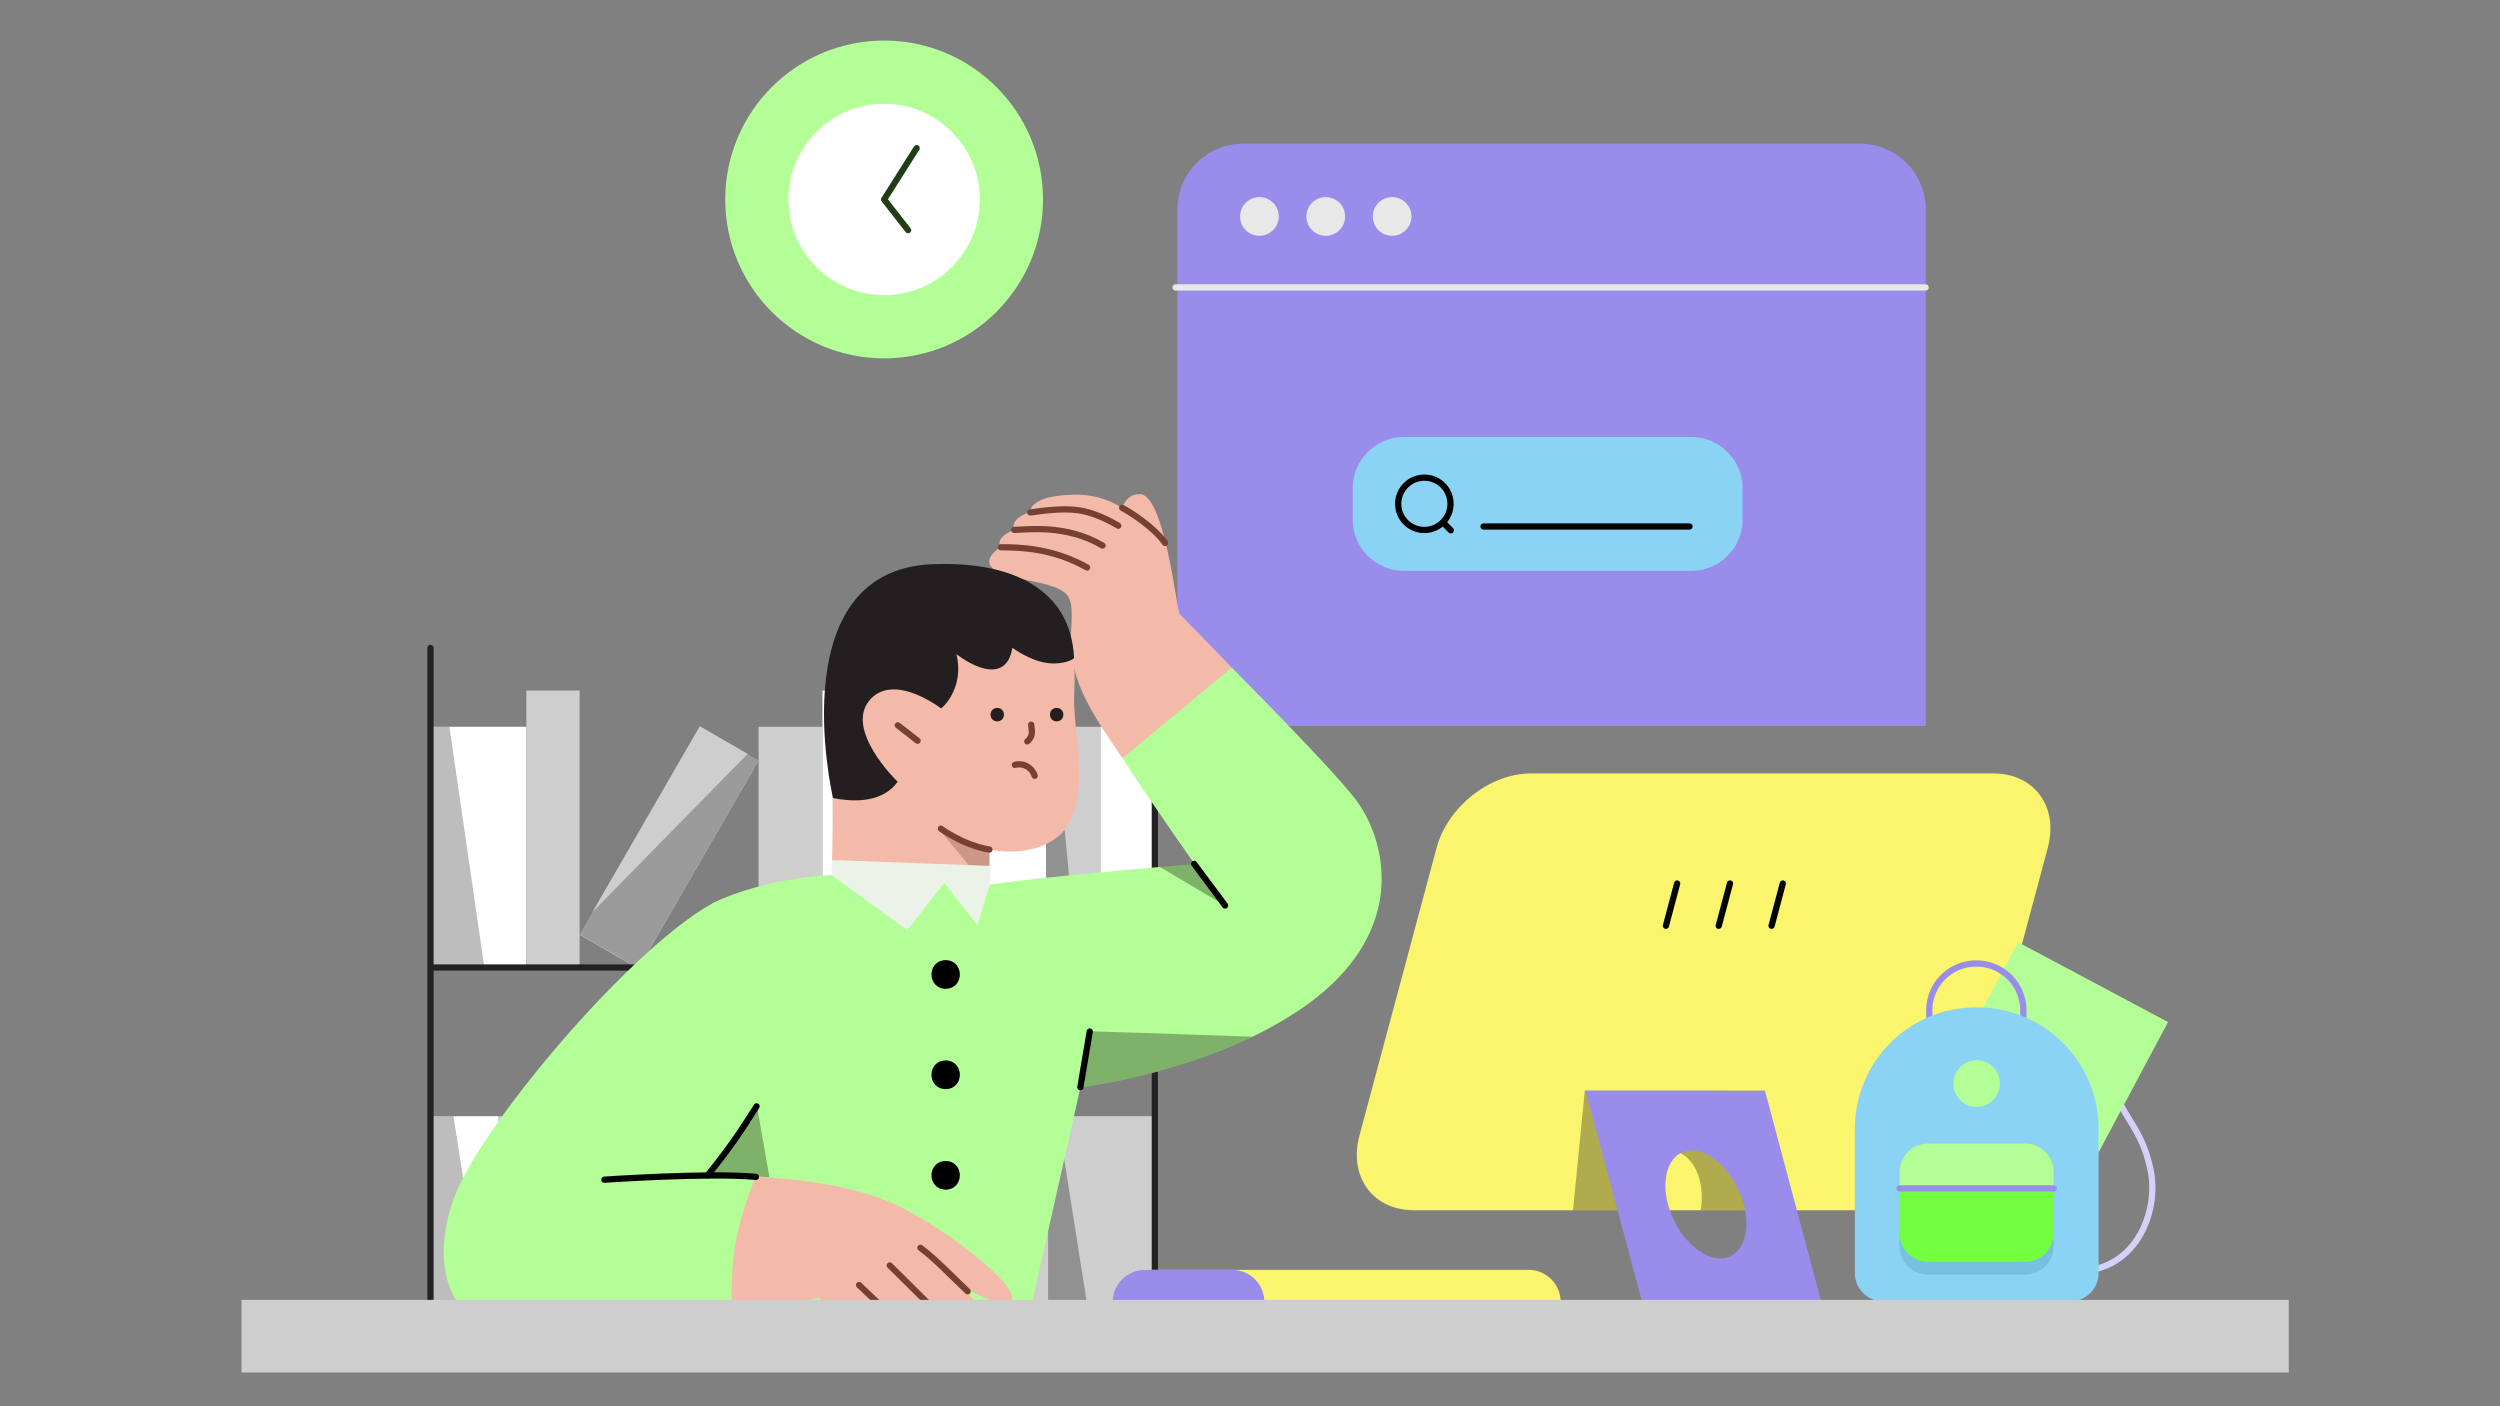 <svg width="1920" height="1080" xmlns="http://www.w3.org/2000/svg"><rect width="100%" height="100%" fill="#808080" stroke="none"/><path fill="none" d="M13.223-170.462h1917.596v1438.197H13.223z"/><path d="M954.775 110.334h473.706a50.581 50.581 0 0135.727 14.813 50.52 50.52 0 0114.801 35.715v396.715H904.246V160.862a50.57 50.57 0 0114.801-35.727 50.62 50.62 0 0135.728-14.801z" fill="#998ceb"/><path d="M967.227 181.105c8.21 0 14.861-6.664 14.861-14.861 0-8.21-6.651-14.862-14.861-14.862s-14.861 6.652-14.861 14.862c0 8.197 6.651 14.861 14.86 14.861zm50.948 0c8.21 0 14.861-6.664 14.861-14.861 0-8.21-6.651-14.862-14.86-14.862-8.21 0-14.862 6.652-14.862 14.862 0 8.197 6.651 14.861 14.861 14.861zm50.96 0c8.198 0 14.862-6.664 14.862-14.861 0-8.21-6.664-14.862-14.862-14.862-8.21 0-14.861 6.652-14.861 14.862 0 8.197 6.651 14.861 14.861 14.861z" fill="#e8e8e8"/><path d="M902.832 220.727h576.046" stroke="#e8e8e8" stroke-width="4.794" stroke-linecap="round" stroke-linejoin="round" fill="none"/><path d="M1078.208 335.627h220.775c21.693 0 39.31 17.618 39.31 39.311V399.1c0 21.704-17.617 39.31-39.31 39.31h-220.775c-21.705 0-39.31-17.606-39.31-39.31v-24.162c0-21.693 17.605-39.31 39.31-39.31z" fill="#8ad3f4"/><path d="M1093.908 407.022c11.086 0 20.087-9 20.087-20.099 0-11.086-9-20.087-20.087-20.087-11.098 0-20.099 9-20.099 20.087 0 11.098 9.001 20.099 20.1 20.099zm14.214-5.872l6.113 6.111m25.096-2.9h158.226" stroke="#000" stroke-width="4.794" stroke-linecap="round" stroke-linejoin="round" fill="none"/><path d="M404.233 558.152h-73.624v184.88h73.624z" fill="#fff"/><path d="M330.609 558.152h14.562l26.834 184.88H330.61z" fill="#222" opacity=".3"/><path d="M724.915 594.143h-52.35v148.89h52.35z" fill="#cecece"/><path d="M672.564 594.143h5.885l20.29 148.89h-26.175z" fill="#222" opacity=".3"/><path d="M631.66 558.152h-49.08v184.88h49.079z" fill="#cecece"/><path d="M803.452 558.152h-78.537v184.88h78.537z" fill="#fff"/><path d="M845.172 558.152h-41.72v184.88h41.72z" fill="#cecece"/><path d="M803.452 558.152h6.712l17.51 184.88h-24.222z" fill="#020202" opacity=".3"/><path d="M886.904 558.152h-41.732v184.88h41.732z" fill="#fff"/><path d="M537.422 557.72L444.97 717.84l45.339 26.175 92.452-160.119z" fill="#cecece"/><path d="M574.395 578.766l8.342 4.902-92.44 160.024-45.327-26.187 9.827-16.851z" fill="#222" opacity=".3"/><path d="M445.137 530.335h-40.904v212.698h40.904z" fill="#cecece"/><path d="M672.564 530.335H631.66v212.698h40.904zM382.96 857.237h-52.351v184.88h52.35z" fill="#fff"/><path d="M330.609 857.237h17.666l28.968 184.88h-46.634z" fill="#222" opacity=".3"/><path d="M435.322 857.237h-52.363v184.88h52.363z" fill="#cecece"/><path d="M476.226 822.876h-40.904v219.242h40.904z" fill="#fff"/><path d="M574.395 822.876h-98.169v219.242h98.17z" fill="#cecece"/><path d="M476.226 822.876h9.001l24.054 219.242h-33.055z" fill="#020202" opacity=".3"/><path d="M623.474 888.326h-49.079v153.792h49.079z" fill="#fff"/><path d="M574.395 888.326H586.5l22.256 153.792h-34.36z" fill="#1a1a1a" opacity=".3"/><path d="M756.004 857.237h-49.079v184.88h49.079z" fill="#fff"/><path d="M805.094 857.237h-49.09v184.88h49.09z" fill="#cecece"/><path d="M706.925 857.237h-83.451v184.88h83.451z" fill="#fff"/><path d="M886.904 857.237h-81.81v184.88h81.81z" fill="#cecece"/><path d="M330.609 743.033h556.295M330.609 497.616v542.057h556.295V497.616" stroke="#222" stroke-width="4.794" stroke-linecap="round" stroke-linejoin="round" fill="none"/><path d="M805.094 857.237h7.035l29.124 184.88h-36.159z" fill="#020202" opacity=".3"/><path d="M945.882 512.741c-12.704-13.878-39.61-40.45-40.114-41.624-1.834-1.665-11.697-94.094-31.089-91.577-7.682 0-11.194 6.34-12.369 9.349-.335.67-1.162.838-1.665.503-3.848-2.505-16.216-9.528-34.433-9.528-22.724.335-34.098 5.19-35.26 13.543 0 0 0 .168-.168.168-2.505.335-15.041 5.01-11.865 13.207 0 .168 0 .168-.168.168-2.001.659-14.705 6.016-10.199 13.195v.168c-1.33.671-11.53 7.023-8.186 13.71 7.515 13.196 54.484 10.356 60.668 25.397 2.505 5.513 2.17 12.369 1.834 20.89-3.667 39.946 13.375 63.676 38.951 101.788 0 0 .156.168.156 0 2.852-1.006 57.504-21.057 59.505-21.728h.168z" fill="#f3baaa"/><path d="M348.215 921.369c18.72-54.148 134.711-192.035 198.723-227.463v-.168c41.444-19.883 90.414-21.728 91.589-21.728l87.742 1.342 33.93 6.016c21.393-3.511 91.42-10.199 130.528-13.543 14.37-1.33 24.569-2.169 26.403-2.169.168 0 .168-.168.168-.336-2.505-3.511-31.58-44.62-55.155-80.886v-.168l83.739-69.525h.167c36.603 37.094 76.045 77.71 92.752 98.265 16.887 20.734 24.905 49.306 21.561 75.877-3.847 30.753-22.388 59.338-53.645 82.564-14.046 10.367-29.255 19.224-44.787 26.739-62.514 30.262-128.863 38.615-132.039 38.951 0 0-.168 0-.168.168l-43.793 194.864-.156.167-172.655.168h-65.846v-16.036l-71.37 8.354c-13.867 1.007-27.41 1.498-39.766 1.498-41.624 0-69.86-6.017-79.557-17.043-10.199-11.361-24.904-37.932-8.365-85.908z" fill="#b4fe98"/><path d="M760.03 664.83l-.167-12.2c0-.168.168-.168.168-.168 2.84.671 34.265 7.011 54.651-11.865 25.24-25.576 8.521-75.553 10.367-110.645.492-8.69.336-17.21-.503-24.737-5.513-51.98-42.954-60.5-105.132-59.494-72.533 2.505-77.711 40.438-79.88 66.517-.671 22.4-.504 65.678-.168 100.614.336 28.572-.336 46.298-.336 47.628v.168l12.704 10.858h.168l107.793-6.508c.168 0 .336 0 .336-.167z" fill="#f3baaa"/><path d="M759.695 652.462c.168 0 .168 0 0 0l.168 12.536v8.018c0 .168 0 .168-.168.168l-8.186.168h-.167l-28.585-34.6c-.167-.169 0-.336.168-.169 15.88 7.863 35.272 13.376 36.77 13.88z" fill="#764132" opacity=".3"/><path d="M657.08 614.685c10.199 0 23.898-2.672 32.251-14.202v-.168c-2.337-2.169-39.61-39.442-22.052-61.842 4.674-6.016 11.194-9.025 19.044-9.025 16.72 0 35.104 13.543 36.267 14.538h.167c1.51-.491 17.882-16.204 11.866-41.108 0-.168.167-.336.335-.168 19.895 14.705 38.784 17.378 42.45-4.842 0-.168.169-.168.336-.168 11.206 7.682 21.73 11.865 31.76 11.865 9.697-.168 15.042-3.344 15.377-4.183v-.167c-2.504-51.98-46.298-73.205-103.79-72.03-121.839 0-82.396 174.98-81.39 179.499 0 0 0 .168.168.168.492.168 8.018 1.833 17.21 1.833z" fill="#231f20"/><path d="M725.43 678.194l24.905 32.096c0 .167.335 0 .335 0l9.528-30.922-.167-14.202c0-.168 0-.168-.168-.168l-120.665-4.518c-.168 0-.168 0-.168.168l-.503 11.194v.168l58.163 42.283h.168l28.248-36.1h.324z" fill="#ebf2e8"/><path d="M794.631 595.797c-2.013-6.352-8.533-10.187-15.209-8.353m12.537-30.922l.491 4.686c.336 3.176-.995 6.185-3.5 8.186" stroke="#764132" stroke-width="4.794" stroke-linecap="round" stroke-linejoin="round" fill="none"/><path d="M765.88 543.662c-6.856.156-6.856 10.188 0 10.355 6.855-.167 6.855-10.199 0-10.355zm45.626 0c-6.855.156-6.855 10.188 0 10.355 6.856-.167 6.856-10.199 0-10.355z" fill="#231f20"/><path d="M726.269 737.364c-14.538.335-14.538 21.728 0 22.064 14.538-.336 14.538-21.729 0-22.064zm0 77.039c-14.538.336-14.538 21.729 0 22.064 14.538-.335 14.538-21.728 0-22.064zm0 77.219c-14.538.336-14.538 21.729 0 22.065 14.538-.336 14.538-21.73 0-22.065z"/><path d="M829.723 834.97l7.191-42.787m80.216-128.695l23.742 31.928" stroke="#000" stroke-width="4.794" stroke-linecap="round" stroke-linejoin="round" fill="none"/><path d="M759.863 652.462c-20.219-3.344-37.273-16.048-37.273-16.048m-17.882-67.524l-15.209-11.864M861.82 390.063c6.171 3.176 24.4 14.706 32.922 26.906m-103.454-23.394c11.865-1.678 25.228-3.344 37.105-1.678 15.209 2.181 30.418 11.877 30.418 11.877m-90.091 16.539c13.543 0 39.275.336 66.18 15.545m-55.981-28.908c8.354 0 39.275-4.854 67.847 12.033" stroke="#764132" stroke-width="4.794" stroke-linecap="round" stroke-linejoin="round" fill="none"/><path d="M941.028 695.248l-23.563-31.76h-.167c-1.163 0-12.705 1.007-26.236 2.17-.167 0-.167.167 0 .335l49.642 29.423c.324.168.492 0 .324-.168zM829.891 835.137c4.183-.336 69.693-8.857 131.367-38.616.168 0 .168-.335 0-.335-86.915-3.164-121.671-4.003-124.176-4.17-.168 0-.168 0-.168.167l-7.19 42.786zM551.792 902.48c-4.183 0-6.856.168-7.862.168-.168 0-.168-.167-.168-.323 11.194-14.382 25.576-32.264 37.273-52.818 0-.168.336-.168.336 0l9.528 54.484c0 .168 0 .168-.168.168-3.512-.336-7.023-.504-10.2-.672-12.368-.839-22.4-1.006-28.74-1.006z" opacity=".3"/><path d="M591.067 904.326c29.243 2.17 66.013 7.191 93.758 19.548 38.94 16.551 115.487 75.72 85.896 77.219-5.345 0-20.386-7.023-27.733-10.69-.839-.336-1.678.659-1.007 1.33 9.528 10.535 35.596 41.456 11.53 42.618-4.339 0-8.521-1.006-9.36-1.162-.168 0-.168 0-.168.156-4.339 18.217-27.578 8.03-32.587 2.684-.168-.168-.336 0-.336.168 0 5.68-7.19 9.684-14.705 9.348-15.88-1.162-65.019-46.453-67.356-48.958h-.168c-.839.323-8.689 2.505-20.89 5.345-11.865 2.84-27.745 6.52-45.29 9.696-.169 0-.169 0-.169-.168-.167-2.349-2.169-29.926 2.337-56.497 4.183-25.073 14.874-49.306 15.545-50.972h.168c3.344-.168 6.855.168 10.535.335z" fill="#f3baaa"/><path d="M581.035 849.675c-12.872 20.554-22.4 34.265-37.609 52.973" stroke="#000" stroke-width="4.794" stroke-linecap="round" stroke-linejoin="round" fill="none"/><path d="M706.877 958.307c11.877 8.857 25.408 23.227 36.279 33.426m-59.841-19.883s47.137 46.286 60.668 61.495m-84.231-46.455l51.476 48.971" stroke="#764132" stroke-width="4.794" stroke-linecap="round" stroke-linejoin="round" fill="none"/><path d="M580.532 903.823c-35.428-3.344-116.326 2.17-116.326 2.17m98.612 105.467c-34.6 7.179-86.915 11.362-86.915 11.362" stroke="#000" stroke-width="4.794" stroke-linecap="round" stroke-linejoin="round" fill="none"/><path d="M1441.005 929.47c31.437 0 63.904-25.587 72.39-57.024l59.277-221.242c4.195-15.665 1.918-30.298-6.424-41.169-7.946-10.355-20.53-16.048-35.44-16.048H1175.67c-31.46 0-63.928 25.66-72.39 57.193l-59.277 221.063c-4.123 15.712-1.774 30.37 6.627 41.252 7.946 10.307 20.459 15.976 35.236 15.976z" fill="#fbf46d"/><path d="M1248.179 929.47c.12-.754.191-1.51.227-2.264a25.77 25.77 0 01.18-2.194c2.277-22.843 17.139-41.42 33.115-41.42a21.29 21.29 0 018.677 1.966 21.122 21.122 0 017.095 5.381c7.035 7.718 10.487 20.446 9.228 34.061l-.527 4.41 39.742.06 8.87-91.792-137.66-.048-9.049 91.84z" fill="#030301" opacity=".3"/><path d="M1398.842 1000.038l-43.35-162.372-137.839-.036 43.541 162.408zm-99.68-116.446c15.905 0 33.846 18.589 40.007 41.42 3.691 13.735 2.36 26.547-3.56 34.277a17.602 17.602 0 01-6.328 5.31 17.742 17.742 0 01-8.066 1.821c-16 0-34.025-18.588-40.173-41.432-3.608-13.77-2.206-26.594 3.75-34.313a17.727 17.727 0 016.329-5.273 17.667 17.667 0 018.042-1.81z" fill="#998ceb"/><path d="M1369.203 678.541l-8.641 32.456m-31.928-32.456l-8.653 32.456m-31.928-32.456l-8.641 32.456" stroke="#030301" stroke-width="4.794" stroke-linecap="round" stroke-linejoin="round" fill="none"/><path d="M1198.597 1000.038a24.691 24.691 0 00-1.846-9.48 24.928 24.928 0 00-5.357-8.054 24.682 24.682 0 00-8.018-5.369 24.515 24.515 0 00-9.48-1.894H879.269a24.74 24.74 0 00-17.486 7.251 24.81 24.81 0 00-7.263 17.498v.048z" fill="#fbf46d"/><path d="M971.014 1000.038a24.702 24.702 0 00-1.857-9.48 24.894 24.894 0 00-5.346-8.054 24.733 24.733 0 00-8.03-5.369 24.456 24.456 0 00-9.468-1.894H879.27a24.74 24.74 0 00-17.486 7.251 24.81 24.81 0 00-7.263 17.498v.048z" fill="#998ceb"/><path d="M679.012 275.223c67.392 0 122.031-54.64 122.031-122.031 0-67.392-54.64-122.031-122.03-122.031-67.404 0-122.032 54.64-122.032 122.031 0 67.392 54.628 122.031 122.031 122.031z" fill="#b4fe98"/><path d="M679.012 226.684c40.581 0 73.492-32.899 73.492-73.492S719.594 79.7 679.012 79.7c-40.593 0-73.492 32.899-73.492 73.492s32.9 73.492 73.492 73.492z" fill="#fff"/><path d="M703.965 113.785l-24.953 39.407 18.41 23.586" stroke="#213d16" stroke-width="4.794" stroke-linecap="round" stroke-linejoin="round" fill="none"/><path d="M1570.467 811.599c5.537-20.65 35.763-26.823 48.191 13.051 10.81 34.78 26.104 39.874 33.079 74.295 6.616 32.899-12.429 80.467-61.243 77.075-51.404-3.583-20.027-164.421-20.027-164.421z" stroke="#d5d0f7" stroke-width="4.794" stroke-linecap="round" stroke-linejoin="round" fill="none"/><path d="M1483.791 847.458l66.014-123.901 115.223 61.387-66.025 123.925z" fill="#b4fe98"/><path d="M1517.625 739.988h.36a35.903 35.903 0 0125.408 10.535 35.903 35.903 0 0110.534 25.408v33.522h-72.233v-33.522a35.942 35.942 0 0110.523-25.408 35.903 35.903 0 0125.408-10.535z" stroke="#998ceb" stroke-width="4.794" stroke-linecap="round" stroke-linejoin="round" fill="none"/><path d="M1446.11 999.38a21.564 21.564 0 01-15.244-6.329 21.555 21.555 0 01-6.328-15.245v-110.86a92.998 92.998 0 017.047-35.692 93.123 93.123 0 0150.445-50.493 93.27 93.27 0 0135.69-7.095h.804a93.276 93.276 0 0165.857 27.338 93.215 93.215 0 0127.326 65.845v110.957a21.606 21.606 0 01-6.328 15.245 21.585 21.585 0 01-15.245 6.328z" fill="#8ad3f4"/><path d="M1555.27 888.099h-74.475c-12.117 0-21.932 9.827-21.932 21.932v46.945c0 12.105 9.815 21.92 21.932 21.92h74.475c12.117 0 21.932-9.815 21.932-21.92v-46.945c0-12.105-9.815-21.932-21.932-21.932z" fill="#4e94b3" opacity=".3"/><path d="M1555.27 878.271h-74.475c-12.117 0-21.932 9.816-21.932 21.932v46.934c0 12.116 9.815 21.932 21.932 21.932h74.475c12.117 0 21.932-9.816 21.932-21.932v-46.934c0-12.116-9.815-21.932-21.932-21.932z" fill="#73ff3e"/><path d="M1458.887 912.033l-.024-11.83c.012-5.812 2.313-11.397 6.424-15.496a22.029 22.029 0 0115.508-6.436h74.475a21.98 21.98 0 0115.496 6.436 21.959 21.959 0 016.436 15.496v11.83z" fill="#b4fe98"/><path d="M1458.887 912.704h118.375" stroke="#998ceb" stroke-width="4.794" stroke-linecap="round" stroke-linejoin="round" fill="none"/><path d="M1518.08 850.07c9.888 0 17.906-8.018 17.906-17.905 0-9.888-8.018-17.906-17.906-17.906-9.887 0-17.917 8.018-17.917 17.906 0 9.887 8.03 17.905 17.917 17.905z" fill="#b4fe98"/><path d="M1757.756 998.313H185.495v55.766h1572.26z" fill="#cecece"/></svg>